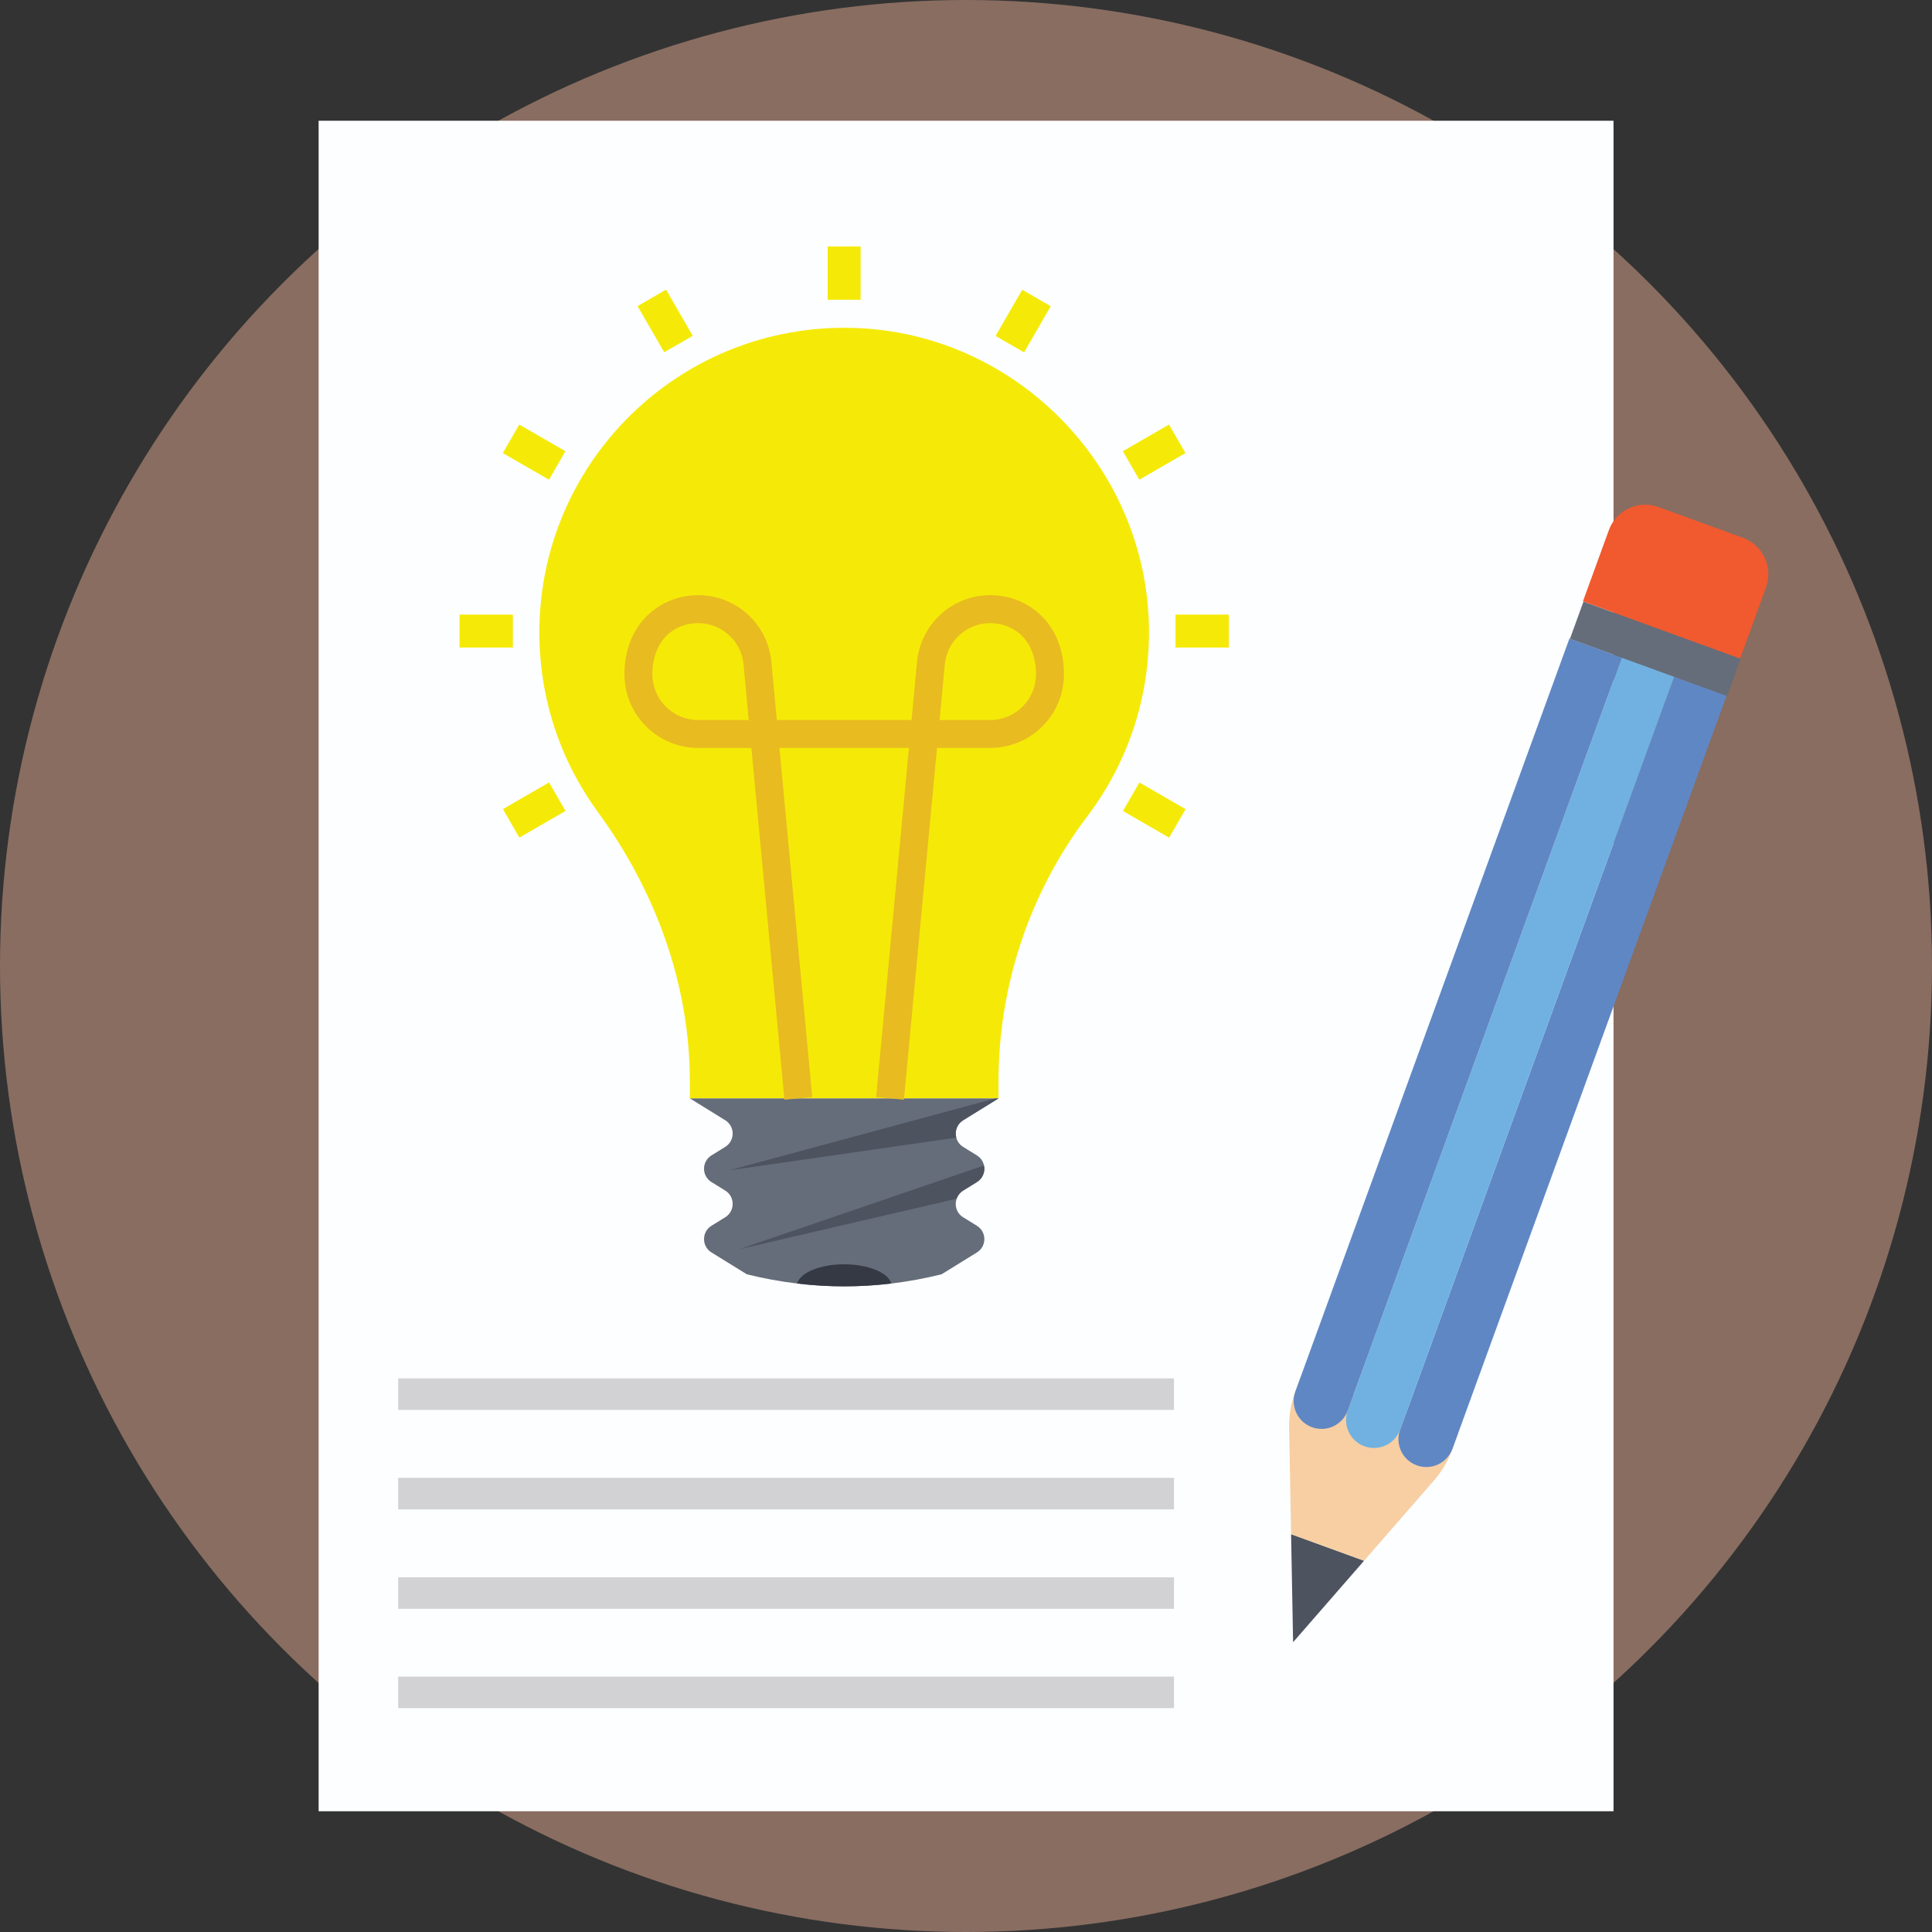 <?xml version="1.0" encoding="iso-8859-1"?>
<!-- Generator: Adobe Illustrator 19.0.0, SVG Export Plug-In . SVG Version: 6.00 Build 0)  -->
<svg version="1.1" id="Capa_1" xmlns="http://www.w3.org/2000/svg" xmlns:xlink="http://www.w3.org/1999/xlink" x="0px" y="0px"
	 viewBox="0 0 512 512" style="enable-background:new 0 0 512 512;" xml:space="preserve">
<rect x="0" y="0" width="512" height="512" fill="#333333" stroke="none"/>
<circle style="fill:#896D61;" cx="256" cy="256" r="256"/>
<rect x="84.44" y="32" style="fill:#FDFEFF;" width="343.16" height="448"/>
<g>
	<rect x="105.524" y="365.28" style="fill:#D2D2D4;" width="205.6" height="8.36"/>
	<rect x="105.524" y="391.64" style="fill:#D2D2D4;" width="205.6" height="8.36"/>
	<rect x="105.524" y="418" style="fill:#D2D2D4;" width="205.6" height="8.36"/>
	<rect x="105.524" y="444.32" style="fill:#D2D2D4;" width="205.6" height="8.36"/>
</g>
<g>
	<rect x="121.792" y="162.876" style="fill:#F5EA07;" width="14.124" height="8.724"/>
	<rect x="311.52" y="162.876" style="fill:#F5EA07;" width="14.124" height="8.724"/>
	
		<rect x="134.506" y="210.301" transform="matrix(-0.866 0.5 -0.5 -0.866 371.502 329.78)" style="fill:#F5EA07;" width="14.124" height="8.724"/>
	
		<rect x="298.794" y="115.459" transform="matrix(-0.866 0.5 -0.5 -0.866 630.644 70.657)" style="fill:#F5EA07;" width="14.124" height="8.724"/>
	
		<rect x="264.078" y="80.73" transform="matrix(-0.5 0.866 -0.866 -0.5 480.404 -107.173)" style="fill:#F5EA07;" width="14.124" height="8.724"/>
	<rect x="219.352" y="65.316" style="fill:#F5EA07;" width="8.724" height="14.124"/>
	
		<rect x="169.208" y="80.7" transform="matrix(0.5 0.866 -0.866 0.5 161.798 -110.123)" style="fill:#F5EA07;" width="14.124" height="8.724"/>
	
		<rect x="298.837" y="210.323" transform="matrix(0.866 0.5 -0.5 0.866 148.329 -124.189)" style="fill:#F5EA07;" width="14.124" height="8.724"/>
	
		<rect x="134.488" y="115.465" transform="matrix(0.866 0.5 -0.5 0.866 78.88 -54.722)" style="fill:#F5EA07;" width="14.124" height="8.724"/>
	<path style="fill:#F5EA07;" d="M304.392,163.48c0.992,19.88-5.216,38.288-16.24,52.844c-15.324,20.228-23.54,44.948-23.54,70.328
		v4.444H182.82v-4.432c0-25.844-9.088-50.564-24.348-71.42c-9.768-13.352-15.536-29.816-15.536-47.628
		c0-46.32,39.016-83.52,85.968-80.584C269.488,89.564,302.368,122.868,304.392,163.48z"/>
</g>
<path style="fill:#656D7A;" d="M258.896,331.908l-9.368,5.788c-4.44,1.104-8.884,1.924-13.324,2.448
	c-8.324,1.004-16.644,1.004-24.968,0c-4.44-0.528-8.884-1.344-13.324-2.448l-9.368-5.788c-2.624-1.624-2.624-5.448,0-7.068
	l3.652-2.256c2.624-1.624,2.624-5.44,0-7.068l-3.648-2.256c-2.632-1.62-2.632-5.44,0-7.068l3.64-2.252
	c2.632-1.624,2.632-5.448,0-7.068l-9.364-5.788h81.788l-9.364,5.788c-1.664,1.024-2.272,2.928-1.828,4.6
	c0.252,0.976,0.864,1.872,1.828,2.468l3.64,2.252c1.036,0.636,1.66,1.612,1.88,2.664c0.344,1.62-0.288,3.42-1.88,4.4l-3.648,2.264
	c-0.86,0.532-1.436,1.304-1.728,2.152c-0.612,1.74-0.036,3.824,1.728,4.916l3.652,2.256
	C261.52,326.464,261.52,330.284,258.896,331.908z"/>
<g>
	<path style="fill:#4D535F;" d="M264.612,291.096l-9.364,5.788c-1.664,1.024-2.272,2.928-1.828,4.6l-60.172,8.66l70.532-19.048
		H264.612z"/>
	<path style="fill:#4D535F;" d="M258.888,313.264l-3.648,2.256c-0.86,0.532-1.436,1.304-1.728,2.152l-57.616,13.38l64.876-22.188
		C261.116,310.484,260.484,312.284,258.888,313.264z"/>
</g>
<path style="fill:#353944;" d="M236.2,340.144c-8.324,1.004-16.644,1.004-24.968,0c0.796-2.868,6.08-5.092,12.484-5.092
	C230.12,335.056,235.404,337.276,236.2,340.144z"/>
<path style="fill:#E8BB20;" d="M239.552,291.424l-7.372-0.692l8.692-92.52H206.56l8.696,92.52l-7.372,0.692l-8.76-93.212h-14.128
	c-10.76,0-19.512-8.752-19.512-19.512c0-13.716,9.792-20.972,19.512-20.972c10.016,0,18.356,7.512,19.404,17.468l1.468,15.608
	h35.704l1.464-15.568c1.052-10,9.396-17.512,19.408-17.512c9.82,0,19.512,7.328,19.512,20.972c0,10.76-8.752,19.512-19.512,19.512
	h-14.128L239.552,291.424z M249.004,190.808h13.432c6.676,0,12.108-5.432,12.108-12.108c0-9.144-5.964-13.564-12.108-13.564
	c-6.212,0-11.388,4.66-12.04,10.84L249.004,190.808z M184.992,165.136c-6.172,0-12.104,4.428-12.104,13.564
	c0,6.676,5.432,12.108,12.104,12.108h13.432l-1.396-14.872C196.384,169.796,191.208,165.136,184.992,165.136z"/>
<polygon style="fill:#4D535F;" points="342.152,406.576 342.684,435.2 361.488,413.616 "/>
<path style="fill:#F7CFA3;" d="M344.72,364.816l-1.54,4.228c-1.084,2.976-1.608,6.124-1.548,9.288l0.524,28.24l19.336,7.036
	l18.556-21.296c2.08-2.388,3.7-5.136,4.784-8.112l1.54-4.228L344.72,364.816z"/>
<path style="fill:#5F87C4;" d="M443.676,179.324l-72.628,199.54c-1.396,3.832,0.58,8.072,4.416,9.468
	c3.832,1.396,8.072-0.58,9.468-4.416l72.628-199.54L443.676,179.324z"/>
<path style="fill:#70B1E1;" d="M429.792,174.272l-72.624,199.54c-1.396,3.832,0.58,8.072,4.416,9.468
	c3.832,1.396,8.072-0.58,9.468-4.416l72.628-199.54L429.792,174.272z"/>
<path style="fill:#5F87C4;" d="M415.912,169.22l-72.628,199.54c-1.396,3.832,0.58,8.072,4.416,9.468
	c3.832,1.396,8.072-0.58,9.468-4.416l72.628-199.54L415.912,169.22z"/>
<rect x="416.382" y="166.634" transform="matrix(0.94 0.342 -0.342 0.94 85.228 -139.617)" style="fill:#656D7A;" width="44.32" height="10.496"/>
<path style="fill:#F1592F;" d="M461.884,142.512l-22.376-8.144c-5.32-1.936-11.208,0.808-13.144,6.128l-6.864,18.86l41.648,15.16
	l6.864-18.86C469.952,150.332,467.204,144.448,461.884,142.512z"/>
<g>
</g>
<g>
</g>
<g>
</g>
<g>
</g>
<g>
</g>
<g>
</g>
<g>
</g>
<g>
</g>
<g>
</g>
<g>
</g>
<g>
</g>
<g>
</g>
<g>
</g>
<g>
</g>
<g>
</g>
</svg>
